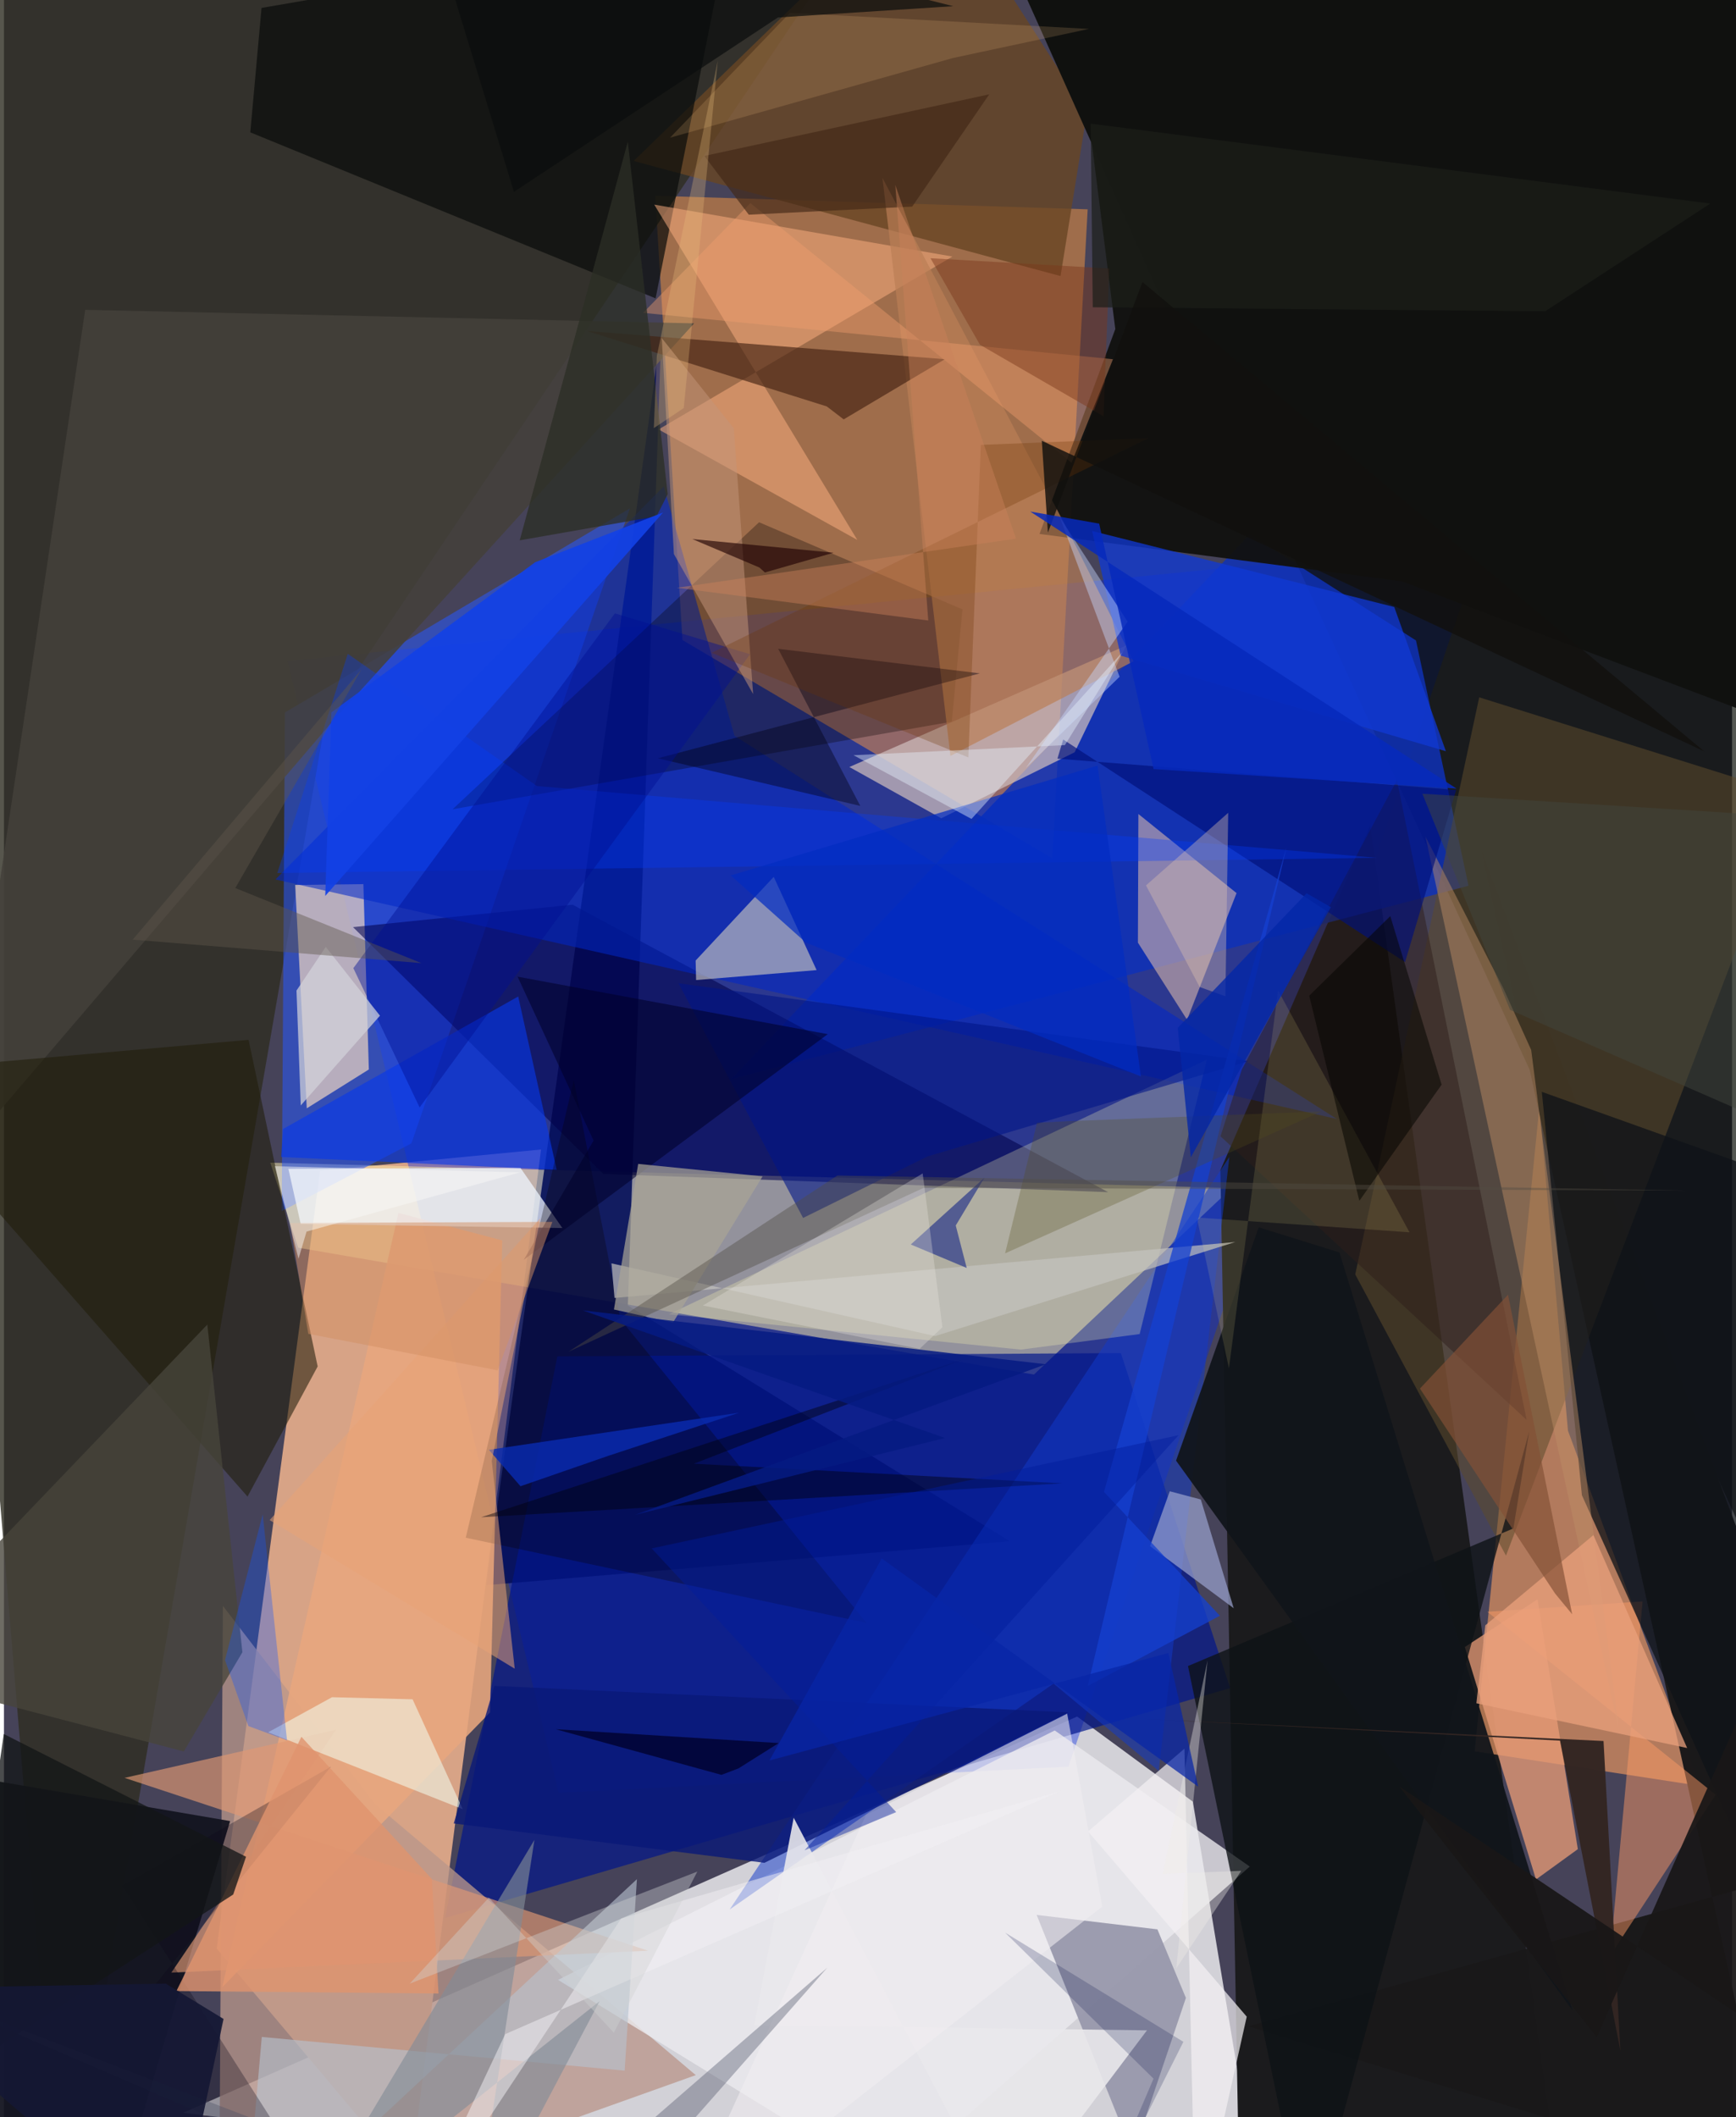 <svg xmlns="http://www.w3.org/2000/svg" width="228" height="278" viewBox="0 0 836 1024"><path fill="#464359" d="M0 0h836v1024H0z"/><path fill="#fdfcfd" fill-opacity=".765" d="M519.16 830.23l55.992 41.162L610.754 1086 86.74 1021.868z"/><path fill="#d8a487" fill-opacity=".996" d="M102.922 942.43l50.028-376.162 106.876-10.3-63.422 497.61z"/><path fill="#0026eb" fill-opacity=".376" d="M715.309 262.384l-578.166 57.26 131.165 547.463 246.66-12.637z"/><path fill="#040800" fill-opacity=".678" d="M898 204.765L877.55.193 477.363-48.693 898 864.637z"/><path fill="#ff9c3e" fill-opacity=".478" d="M507.172 415.127l17.1-313.89-209.21-6.553 13.17 214.895z"/><path fill="#fdeeab" fill-opacity=".494" d="M128.837 562.348l465.093 12.23-95.653 90.253L142.35 603.47z"/><path fill="#1b1b1d" d="M588.47 566.01l8.74 472.231 155.975 25.635-92.228-664.73z"/><path fill="#05105a" fill-opacity=".902" d="M318.043 159.887l-16.222 471.545 184.802 113.995-253.292 21.25z"/><path fill="#2f2d22" fill-opacity=".804" d="M-62 1.108L27.941 1086l127.77-739.016L409.89-30.764z"/><path fill="#d1895e" fill-opacity=".78" d="M711.481 847.058l108.907 16.702-63.767-171.78-13.83-156.58z"/><path fill="#2757ff" fill-opacity=".541" d="M134.366 585.758l62.746-32.75 105.694-307.113L135.93 344.6z"/><path fill="#0f31b8" fill-opacity=".839" d="M602.685 258.428l80.417 51.342 25.415 118.64-356.844 93.614z"/><path fill="#00158a" fill-opacity=".686" d="M213.42 927.667l379.762-111.21-52.851-162.005-272.623 1.554z"/><path fill="#1a191a" fill-opacity=".988" d="M714.529 410.685l142.968 647.645-255.527-78.273L898 897.51z"/><path fill="#11110f" fill-opacity=".953" d="M509.69-62L898 310.163l-397.018-51.911 36.654-99.096z"/><path fill="#f7dcc2" fill-opacity=".667" d="M173.88 427.621l-32.996.405 5.607 108.031 30.026-18.789z"/><path fill="#b8968a" fill-opacity=".769" d="M104.004 1086l230.677-82.332-155.172-131.12-73.592-95.843z"/><path fill="#000049" fill-opacity=".561" d="M534.166 576.597l-244.223-8.798L168.861 448.42l106.232-10.852z"/><path fill="#5d4a2d" fill-opacity=".553" d="M713.695 337.28l152.45 47.763L726.64 752.41l-72.93-136.025z"/><path fill="#cdbdbb" fill-opacity=".725" d="M453.423 395.778l64.546-31.934 24.935-51.608-133.924 58.738z"/><path fill="#0026c7" fill-opacity=".553" d="M131.344 425.348L319.171 235.26l34.254 120.644 291.36 185.293z"/><path fill="#12141f" fill-opacity=".945" d="M48.227 1086H-62V851.489l171.41 29.294z"/><path fill="#eac3ad" fill-opacity=".537" d="M596.293 431.963l-23.936 61.27-23.78-37.312.227-62.216z"/><path fill="#050000" fill-opacity=".298" d="M217.06 391.408l241.476-42.36 5.148-54.31-98.379-42.137z"/><path fill="#eceaee" fill-opacity=".788" d="M508.332 836.964L268.058 957.601l160.49 98.647 174.144-153.464z"/><path fill="#9a9aae" fill-opacity=".984" d="M558.007 933.163l-58.419-6.989 46.613 115.965 25.59-75.816z"/><path fill="#694624" fill-opacity=".796" d="M448.75-62L304.665 77.855l206.478 55.67 12.706-78.778z"/><path fill="#090c0b" fill-opacity=".706" d="M350.977-35.208l-35.733 179.52-196.07-80.295 5.43-60.18z"/><path fill="#bfbdbd" fill-opacity=".675" d="M393.132 469.205l-58.289 4.81-.231-9.433 37.78-40.471z"/><path fill="#103acb" fill-opacity=".51" d="M351.096 923.535L507.76 814.308l50.886 42.224 34.172-296.942z"/><path fill="#e8a77e" fill-opacity=".882" d="M235.15 828.24l5.912-228.286-50.218-13.321-85.25 374.54z"/><path fill="#e79b76" fill-opacity=".761" d="M761.402 894.364l-19.499-120.858-35.164 23.099 34.405 112.433z"/><path fill="#fdb081" fill-opacity=".514" d="M458.822 124.084l-142.15 83.619 96.152 53.437L314.59 98.962z"/><path fill="#fffdb6" fill-opacity=".267" d="M581.938 512.52l-32.519 132.713-57.463 7.525-170.292-17.107z"/><path fill="#ba7f55" fill-opacity=".682" d="M457.869 365.625L424.992 86.036l90.543 172.025 30.964 61.776z"/><path fill="#eff5ff" fill-opacity=".741" d="M249.835 564.827l20.309 29.133-126.595-1.977-5.954-26.674z"/><path fill="#43403a" fill-opacity=".863" d="M-22.058 560.585l181.087-211.792L333.877 156.4 39.31 149.848z"/><path fill="#211d09" fill-opacity=".569" d="M151.764 660.899l-33.94 62.946L-62 518.79l180.34-15.845z"/><path fill="#ff9c66" fill-opacity=".471" d="M792.717 774.554l-75.112 5.01 110.488 88.49-51.103 77.873z"/><path fill="#422011" fill-opacity=".631" d="M406.245 202.838l48.93-29.104-173.069-13.62 115.933 36.457z"/><path fill="#df9874" fill-opacity=".659" d="M80.975 954.091l79.661-117.45-102.29 23.249 253.278 83.613z"/><path fill="#1039d3" fill-opacity=".765" d="M540.24 317.111l157.326 46.229-24.993-69.763-146.157-36.758z"/><path fill="#0737ea" fill-opacity=".616" d="M135.016 546.06l-.95 13.553 133.323 6.2-18.605-83.849z"/><path fill="#2f1f1a" fill-opacity=".506" d="M736.624 686.748l-148.1-137.161 10.27-32.235 75.102-140.074z"/><path fill="#0f1318" fill-opacity=".765" d="M743.969 528.082l19.4 195.107L898 1021.172V583.105z"/><path fill="#bc8c66" fill-opacity=".478" d="M781.478 838.025l-93.797-433.387 37.529 73.077 13.617 30.118z"/><path fill="#98a0cc" fill-opacity=".718" d="M579.007 725.248l-15.029-3.977-9.512 26.542 40.46 30.047z"/><path fill="#090100" fill-opacity=".29" d="M417.239 784.924L298.199 638.01l-22.524-115.564-52.267 221.29z"/><path fill="#f2fdee" fill-opacity=".553" d="M158.703 820.886l-30.874 16.952 94.123 37.203-24.27-53.153z"/><path fill="#0d1216" fill-opacity=".792" d="M572.797 805.812l157.422-66.569 7.654-46.96L630.646 1086z"/><path fill="#f3f1f4" fill-opacity=".702" d="M601.222 975.383l-76.77-89.567 46.634-40.037L576.489 1086z"/><path fill="#10151a" fill-opacity=".937" d="M646.078 605.775l112.708 366.56-191.754-265.871L607.034 593.6z"/><path fill="#001079" fill-opacity=".659" d="M677.818 465.35L512.432 357.686l-2.802 9.262 192.886 15.123z"/><path fill="#b7c2ce" fill-opacity=".62" d="M306.21 908.89L115.91 1086l8.82-100.802 175.548 16.297z"/><path fill="#c5c3bf" fill-opacity=".686" d="M450.485 646.216L293.892 611.04l1.476 16.737L595.7 600.722z"/><path fill="#091978" fill-opacity=".796" d="M367.904 900.975l-150.319-19.041 19.66-66.533 277.733 12.801z"/><path fill="#001687" fill-opacity=".584" d="M326.307 475.567l275.694 37.654L446.852 559.3 386.6 589.08z"/><path fill="#47453b" fill-opacity=".788" d="M-62 808.107L98.382 640.65l16.968 158.48-28.337 47.99z"/><path fill="#003dff" fill-opacity=".322" d="M257.852 380.192l-91.511-63.96-34.115 106.017 531.953-7.352z"/><path fill="#332522" fill-opacity=".976" d="M773.83 842.067l-222.38-10.706 201.334 10.527 29.204 149.996z"/><path fill="#0b091a" fill-opacity=".306" d="M-28.496 1086l186.66-231.522-100.877 57.568 81.376 127.506z"/><path fill="#10110f" d="M861.08 351.166L898-37.334 467.326-62l142.61 318.057z"/><path fill="#010015" fill-opacity=".416" d="M472.107 325.689l-155.804 41.068 97.97 23.04-39.744-75.998z"/><path fill="#00002a" fill-opacity=".565" d="M248.476 472.381l150.05 27.798-147.063 109.143 33.774-57.673z"/><path fill="#e9e8ec" fill-opacity=".886" d="M552.955 981.999l-190.002-2.445 19.09-100.389 101.897 194.427z"/><path fill="#fae987" fill-opacity=".133" d="M592.608 661.844l-15.526-72.98 102.893 7.16-63.603-117.017z"/><path fill="#f09e6d" fill-opacity=".412" d="M361.097 98.235l155.365 125.572 20.04-50.058L309.2 151.308z"/><path fill="#2c2e25" fill-opacity=".765" d="M249.515 261.341l52.286-192.823 19.308 170.475-5.406 10.736z"/><path fill="#092bae" fill-opacity=".824" d="M234.587 701.227l121.14-17.97-63.212 20.823-42.624 14.76z"/><path fill="#191717" fill-opacity=".937" d="M867.56 993.373L898 698.63 770.529 985.251l-95.537-121.202z"/><path fill="#e9a07d" fill-opacity=".749" d="M716.638 786.1l-4.319 37.72 101.962 21.636-45.337-102.99z"/><path fill="#001092" fill-opacity=".431" d="M169.024 468.257l32.063 67.388 159.87-219.22-65.402-19.76z"/><path fill="#e8a375" fill-opacity=".529" d="M247.095 807.093l-11.102-100.485 23.474-117.385-130.933 145.994z"/><path fill="#081a84" fill-opacity=".549" d="M438.69 601.916l27.068 11.36-5.31-20.554 13.872-23.094z"/><path fill="#1440d1" fill-opacity=".753" d="M532.16 721.57l88.298-311.874-96.16 405.749 63.94-33.964z"/><path fill="#1341e5" fill-opacity=".925" d="M155.429 433.329l2.977-88.76L257 271.905l61.877-24.033z"/><path fill="#00000a" fill-opacity=".435" d="M512.106 717.444l-178.353-9.497 130.355-50.496-233.263 76.38z"/><path fill="#838b96" fill-opacity=".631" d="M256.622 889.894L139.346 1086l148.812-118.098-61.342 116.09z"/><path fill="#1057ff" fill-opacity=".329" d="M136.943 841.777L125.174 732.44l-18.243 70.498 11.298 31.885z"/><path fill="#dec0ae" fill-opacity=".384" d="M578.44 477.371l12.461 4.507 1.356-88.747-39.777 35.114z"/><path fill="#c3957a" fill-opacity=".514" d="M318.237 163.532l34.852 43.63 9.341 128.536-38.332-67.723z"/><path fill="#f0eef0" fill-opacity=".573" d="M417.018 877.888l97.34-49.063 16.975 93.319L322.258 1086z"/><path fill="#df936e" fill-opacity=".8" d="M210.23 964.188l-3.222-55.392-63.109-68.754-60.47 122.96z"/><path fill="#ffcb83" fill-opacity=".161" d="M524.867 13.989l-65.75 14.064L322.243 66.59l57.971-60.41z"/><path fill="#412716" fill-opacity=".647" d="M476.658 45.622l-37.271 54.304-79.059 3.917-21.488-28.43z"/><path fill="#022cc1" fill-opacity=".71" d="M387.937 455.889l162.105 64.772-20.998-150.363-177.467 53.112z"/><path fill="#d2d2d9" fill-opacity=".722" d="M155.68 457.968l-14.159 21.13 2.059 55.569 38.324-43.421z"/><path fill="#a9a596" fill-opacity=".71" d="M295.094 633.36l11.729-70.425 60.182 6.02-43.36 70.739z"/><path fill="#6e3500" fill-opacity=".278" d="M472.578 215.182l-6.039 151.156-124.176-50.61L553.634 211.93z"/><path fill="#554e1a" fill-opacity=".278" d="M514.323 542.285l-14.56.791-15.448 63.13 153.03-68.647z"/><path fill="#7a371b" fill-opacity=".459" d="M448.231 124.901l86.489 4.965-2.8 71.467-59.77-34.602z"/><path fill="#050400" fill-opacity=".529" d="M655.7 580.796l39.801-56.18-24.831-81.52-39.224 38.488z"/><path fill="#001c9c" fill-opacity=".439" d="M387.296 894.924l44.346-18.467-118.298-127.55 254.895-54.75z"/><path fill="#f1f0f3" fill-opacity=".51" d="M511.28 866.216L298.613 927.89 195.79 1083.075l46.696-99.234z"/><path fill="#4b5067" fill-opacity=".376" d="M243.6 1086l154.687-134.288L280.004 1086-52.334 958.346z"/><path fill="#c6d6fe" fill-opacity=".435" d="M494.38 371.413l45.336-44.088L510.72 250l32.88 50.665z"/><path fill="#000028" fill-opacity=".753" d="M355.348 855.309l-8.24 3.135-80.192-22.08 107.906 6.693z"/><path fill="#835136" fill-opacity=".675" d="M750.37 770.7l-65.352-99.095 42.601-45.396 31.037 154.549z"/><path fill="#e6f1fd" fill-opacity=".424" d="M513.251 360.385l-102.277 4.885 57.091 30.82 72.945-80.572z"/><path fill="#524e43" fill-opacity=".42" d="M814.272 575.835l-369.336-1.317-171.844 79.283 130.097-85.246z"/><path fill="#1c1e19" fill-opacity=".702" d="M526.733 148.63l218.871 1.908 79.882-52.08L525.73 59.793z"/><path fill="#41453d" fill-opacity=".498" d="M898 562.355v-165.29l-211.815-13.164 42.428 104.546z"/><path fill="#131617" fill-opacity=".765" d="M110.914 916.297L-23.74 1003.41-.084 838.674l117.193 59.368z"/><path fill="#ca815b" fill-opacity=".435" d="M447.154 300.116L431.213 89.467l58.384 171.063-164.04 23.752z"/><path fill="#ede9e2" fill-opacity=".302" d="M338.13 631.43l106.32-63.893 9.545 74.418-11.054 10.459z"/><path fill="#d18e64" fill-opacity=".506" d="M238.824 662.77l26.483-71.785-126.917.541 8.848 53.603z"/><path fill="#12100e" fill-opacity=".82" d="M502.084 213.194L822.513 363.4 550.785 136.408l-45.757 121.198z"/><path fill="#062abc" fill-opacity=".851" d="M702.746 381.433L496.474 247.417l33.358 5.834 26.315 118.72z"/><path fill="#1e0003" fill-opacity=".631" d="M365.46 274.488l2.67 2.397 33.227-9.552-68.363-6.62z"/><path fill="#d0d3d3" fill-opacity=".396" d="M234.572 917.82l-38.268 41.597 139.126-54.194-40.386 77.914z"/><path fill="#0326a8" fill-opacity=".788" d="M630.178 432.042l-62.326 65.084 6.313 62.626 67.775-120.975z"/><path fill="#141834" fill-opacity=".91" d="M106.235 976.494l-27.95-17.089L-62 961.85 82.935 1086z"/><path fill="#06104b" fill-opacity=".212" d="M570.574 987.549l-45.995 91.553 31.553-73.72-71.815-70.65z"/><path fill="#60554a" fill-opacity=".435" d="M62.285 454.466l110.717-130.728-61.086 105.778 90.05 36.312z"/><path fill="#eeede8" fill-opacity=".373" d="M598.563 904.847l-37.99 1.537L582.25 803.11l-15.122 148.92z"/><path fill="#f8f9f6" fill-opacity=".482" d="M131.06 564.047l118.688 2.963-103.364 28.667-3.888 13.17z"/><path fill="#0b0d0d" fill-opacity=".714" d="M246.715 92.788L374.42 8.457l84.828-5.463L199.408-62z"/><path fill="#051a82" fill-opacity=".847" d="M280.013 633.79l175.27 61.722-149.914 37.156 198.665-72.828z"/><path fill="#eac07e" fill-opacity=".29" d="M345.313 29.381l-29.46 142.781-1.471 34.908 14.484-9.7z"/><path fill="#0825a7" fill-opacity=".733" d="M424.64 753.791l153.082 110.34-14.399-64.643-193 51.997z"/></svg>